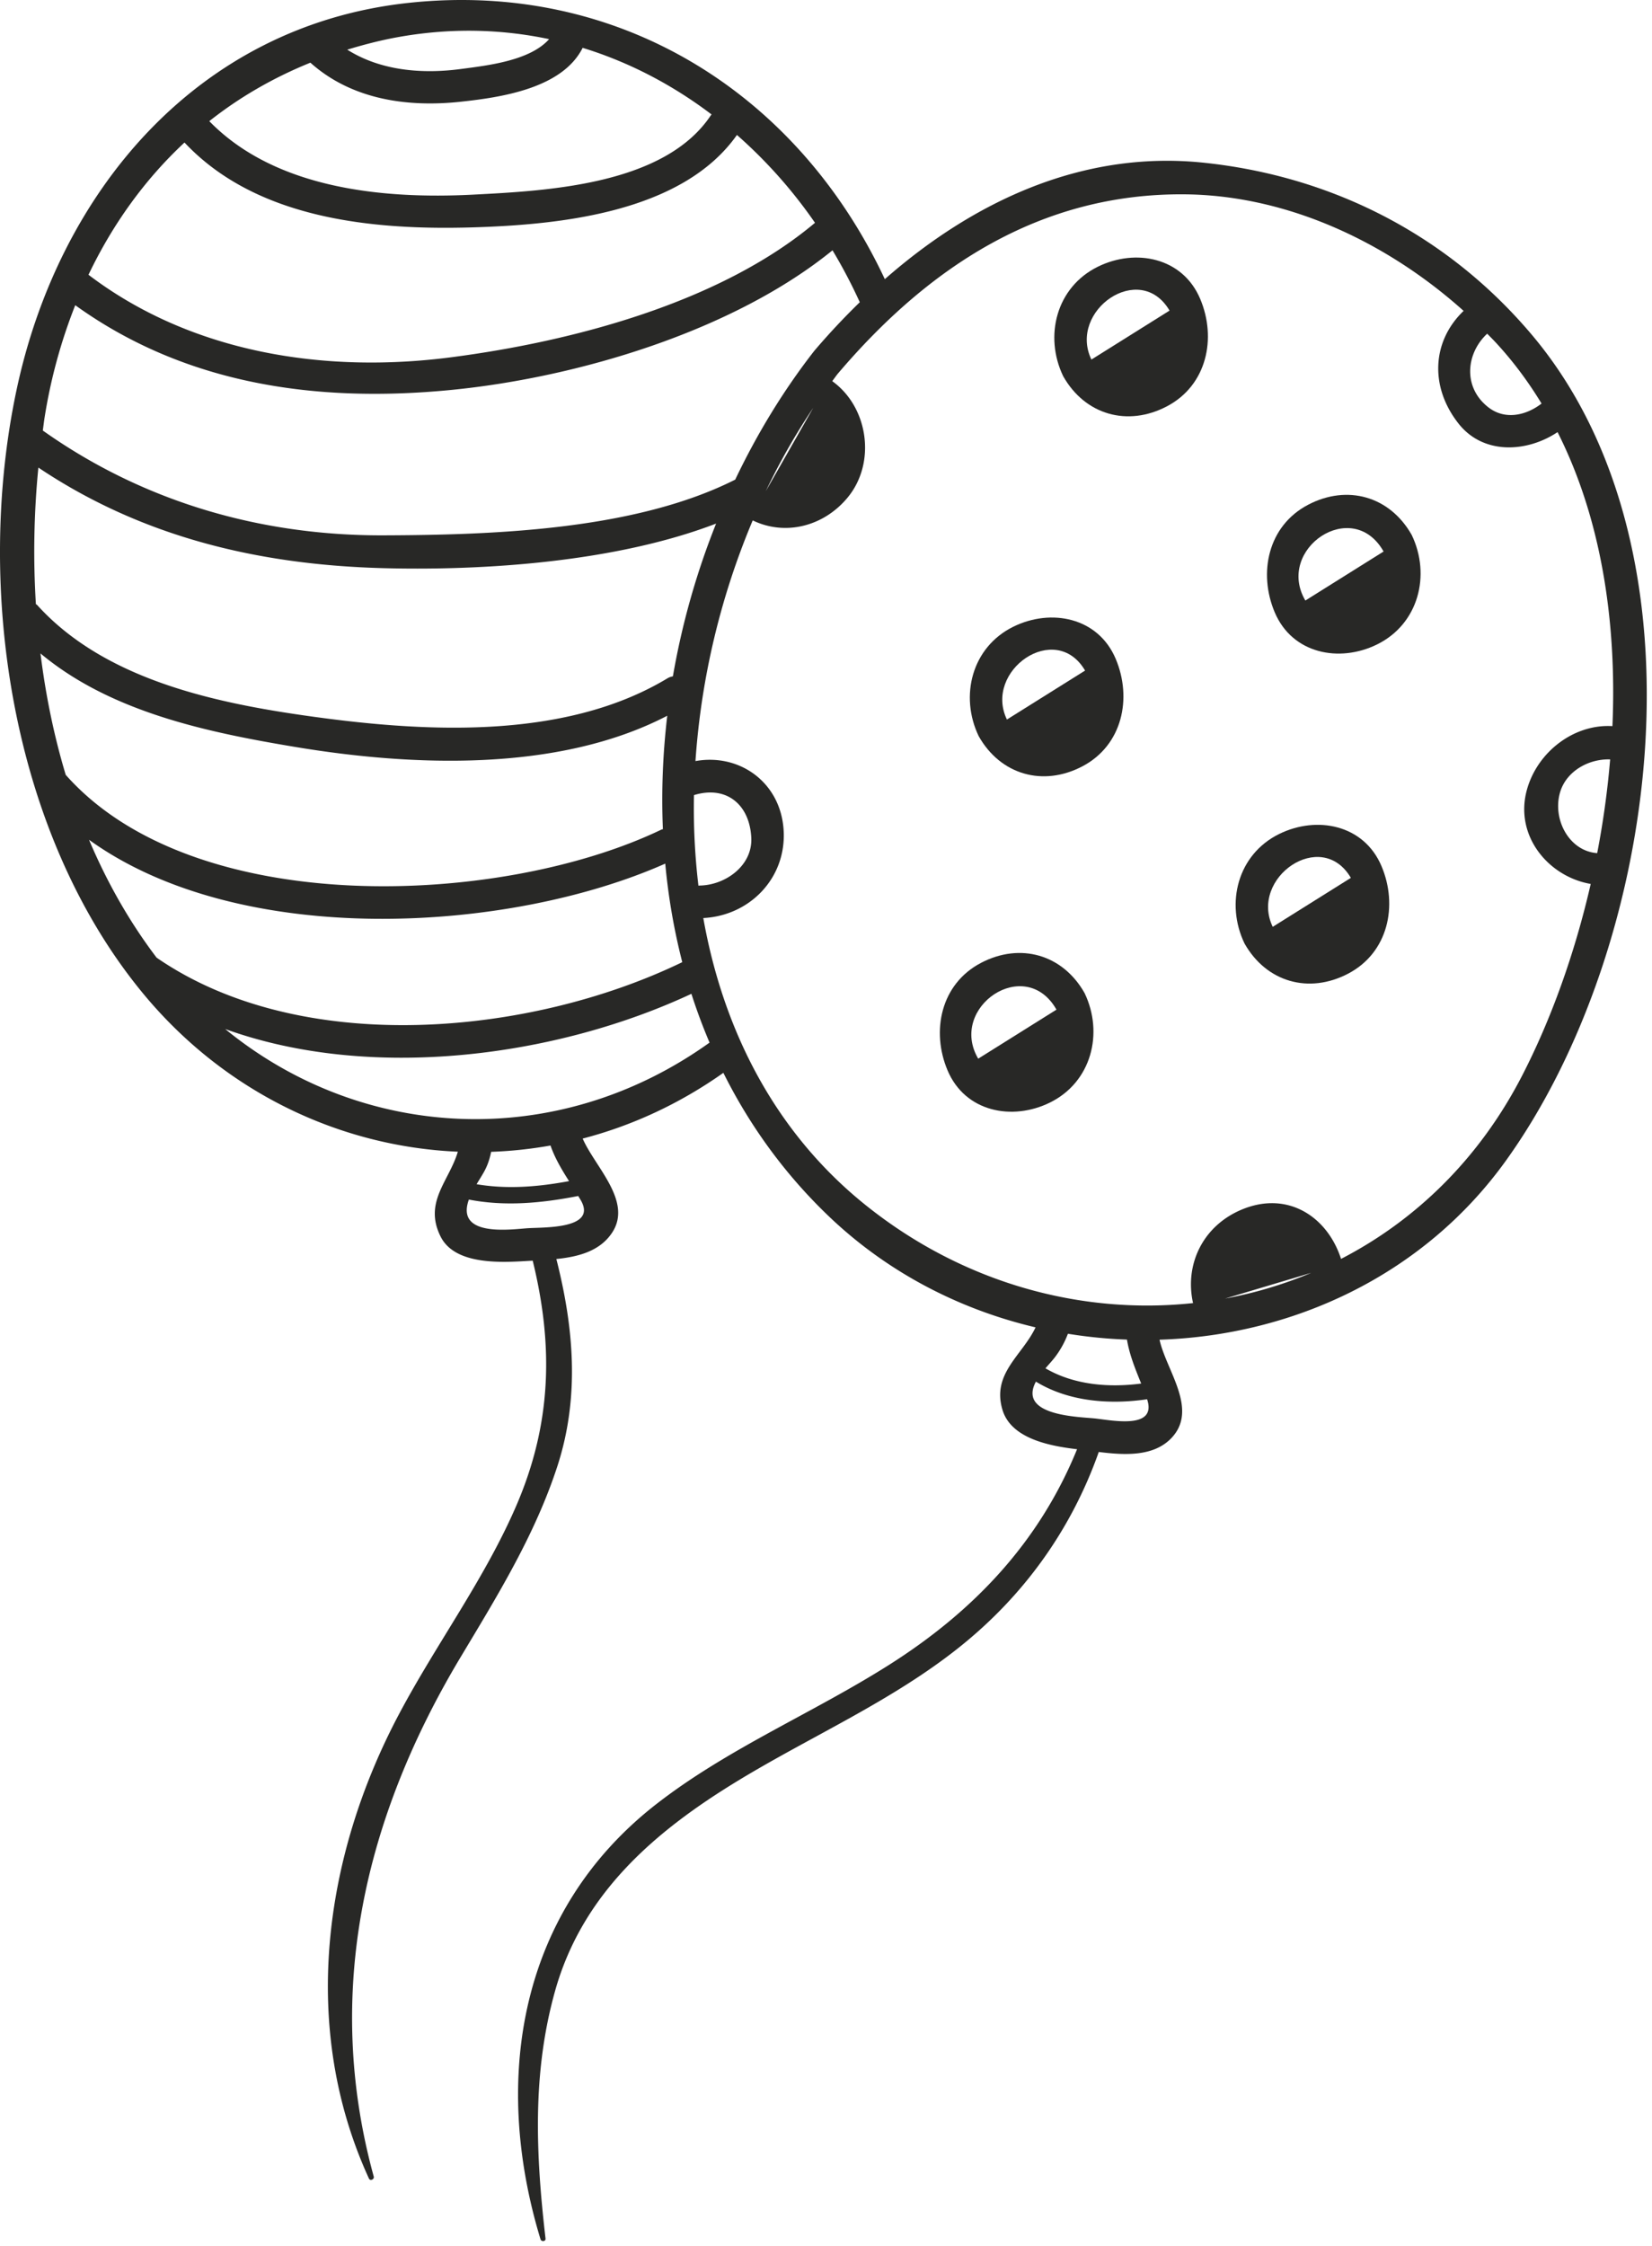 <svg xmlns="http://www.w3.org/2000/svg" width="167" height="227" viewBox="0 0 167 227"><g><g><g><path fill="#282826" d="M154.907 33.9c18.37 21.856 12.881 61.783-2.692 83.423-8.322 11.565-21.53 17.639-34.998 18.072.673 3.095 3.934 7.011 1.232 9.905-1.812 1.94-4.763 1.765-7.375 1.441-2.78 7.856-7.575 14.532-14.117 19.747-6.793 5.416-14.835 8.918-22.224 13.395-8.482 5.14-15.838 11.426-18.617 21.315-2.336 8.318-1.949 16.565-.968 25.04.035.3-.426.338-.507.07-4.957-16.29-2.122-33.255 11.761-44.022 7.236-5.613 15.768-9.15 23.468-14.026 8.572-5.427 15.186-12.407 19.01-21.797-2.638-.313-6.655-1.019-7.541-3.983-1.102-3.68 2.011-5.498 3.345-8.333-7.692-1.811-14.983-5.554-20.952-11.276-4.463-4.28-7.974-9.168-10.607-14.448-4.456 3.15-9.27 5.357-14.222 6.644 1.232 2.85 5.05 6.325 2.99 9.487-1.24 1.9-3.436 2.46-5.651 2.685 1.765 6.95 2.378 13.956.1 20.949-2.26 6.935-6.049 13.067-9.778 19.285-9.708 16.188-13.885 33.946-8.782 52.494.078.283-.356.482-.484.205-6.963-15.168-4.642-32.481 3.06-46.977 3.761-7.081 8.642-13.636 11.829-21.013 3.592-8.316 3.767-16.192 1.665-24.775-.192.01-.39.02-.575.031-2.61.155-7.287.425-8.733-2.463-1.746-3.485.863-5.608 1.739-8.58-11.954-.518-23.59-6.02-31.831-16.007C1.15 84.272-2.573 59.508 1.659 39.473 5.9 19.403 19.94 2.606 41.264.295c21.206-2.298 39.315 9.01 48.182 27.917 8.905-7.812 19.923-13.05 32.216-11.77 13.07 1.36 24.763 7.369 33.245 17.458zm7.861 42.848c-2.167-.076-4.475 1.196-5.081 3.394-.743 2.695.943 5.877 3.772 6.078a89.22 89.22 0 0 0 1.31-9.472zm-11.585-42.156c-.274-.294-.561-.58-.844-.869-2.153 2.004-2.475 5.434.13 7.45 1.687 1.305 3.817.81 5.366-.39-1.342-2.206-2.88-4.286-4.652-6.191zM21.157 12.245c6.661 6.838 17.529 7.894 26.653 7.426 7.535-.387 19.36-.982 24.04-8.003.025-.038.055-.066.083-.1-3.937-2.983-8.323-5.288-13.034-6.733-2.058 4.105-8.253 5.006-12.316 5.445-5.46.59-11.058-.236-15.206-3.946-3.753 1.52-7.178 3.5-10.22 5.91zm18.85-8.452c-1.693.315-3.314.745-4.903 1.225 3.345 2.118 7.526 2.484 11.49 1.955 2.618-.35 6.962-.814 8.915-3.018-4.916-1.038-10.127-1.161-15.501-.162zM8.945 27.77c10.41 7.91 23.885 9.999 36.668 8.337 12.215-1.587 27.15-5.495 36.774-13.59a48.588 48.588 0 0 0-7.89-8.878c-5.532 7.845-17.899 9.074-26.676 9.339-10.111.304-21.89-.818-29.17-8.575-4.02 3.743-7.272 8.271-9.706 13.367zM4.51 42.18c-.07.439-.12.888-.183 1.33 10.126 7.18 21.983 10.636 34.434 10.593 11.11-.038 25.415-.52 35.543-5.622.006-.002.01-.001.016-.004 2.219-4.655 4.894-9.045 7.995-13.019a71.554 71.554 0 0 1 4.6-4.914 51.855 51.855 0 0 0-2.757-5.247c-10.116 8.22-25.882 12.87-38.556 14.112-13.578 1.33-26.851-.54-37.995-8.565A53.484 53.484 0 0 0 4.51 42.18zm77.698-.96a66.504 66.504 0 0 0-4.792 8.413zM68.97 97.24a63.648 63.648 0 0 1-1.72-9.96C51.374 94.32 24.3 95.913 9 84.87c1.795 4.246 4.058 8.26 6.83 11.912 14.618 10.082 37.737 7.913 53.14.457zm-1.518-24.904c-11.034 5.736-25.82 5.115-37.6 3.154-8.948-1.49-18.668-3.533-25.76-9.453.515 4.162 1.351 8.283 2.552 12.272C19.688 93.04 50.8 91.569 66.871 83.836c.048-.022.092-.016.14-.035-.163-3.81-.008-7.65.441-11.465zm3.246 17.16c2.591-.02 5.396-1.986 5.249-4.843-.174-3.39-2.559-5.294-5.794-4.297a66.066 66.066 0 0 0 .452 9.158c.034-.002.058-.019.093-.019zm1.693-36.582C62.274 56.8 48.989 57.688 38.765 57.42c-12.632-.33-24.431-3.158-34.886-10.165a86.553 86.553 0 0 0-.252 13.796c.044.04.093.052.135.1 6.674 7.373 17.465 9.786 26.969 11.15 11.715 1.68 26.202 2.618 36.76-3.76.181-.11.358-.154.532-.19a76.775 76.775 0 0 1 4.368-15.438zm-13.642 68.452c-.093-.169-.2-.33-.297-.496-3.677.72-7.384 1.076-11.054.362-.148.413-.238.825-.21 1.224.173 2.363 4.495 1.795 6.089 1.675 1.556-.117 7.062.131 5.472-2.765zm-3.1-5.597a42.73 42.73 0 0 1-6 .639c-.128.628-.311 1.238-.624 1.842-.226.436-.542.921-.847 1.43 3.11.527 6.229.267 9.347-.312-.731-1.148-1.427-2.31-1.875-3.6zm16.08-10.4a56.976 56.976 0 0 1-1.835-4.932c-13.591 6.353-32.328 8.91-47.128 3.56 13.867 11.35 33.547 12.41 48.963 1.371zm36.226 29.424a9.304 9.304 0 0 1-1.307 2.364c-.257.336-.61.718-.964 1.128 2.862 1.673 6.374 1.974 9.677 1.54-.587-1.454-1.178-2.882-1.438-4.442a47.981 47.981 0 0 1-5.968-.59zm8.005 6.619c-3.815.56-7.955.236-11.24-1.782-.228.429-.375.87-.337 1.317.182 2.124 4.714 2.256 6.194 2.395 1.68.157 6.425 1.214 5.383-1.93zm7.89-10.177a42.365 42.365 0 0 0 8.709-2.6zm30-22.489c2.919-5.654 5.329-12.325 6.955-19.412-4.264-.733-7.736-4.857-6.452-9.514 1.056-3.828 4.752-6.668 8.647-6.436.456-10.5-1.125-20.968-5.547-29.713-3.075 2.054-7.499 2.326-10.01-.863-2.935-3.723-2.688-8.326.513-11.389-7.709-6.914-17.805-11.702-28.247-11.78-14.546-.11-25.864 7.348-35.044 18.161-.183.234-.356.482-.535.72 3.644 2.608 4.474 8.234 1.556 11.763-2.44 2.95-6.334 3.89-9.594 2.31a76.007 76.007 0 0 0-5.788 24.324c4.481-.808 8.667 2.185 8.917 7.071.246 4.785-3.445 8.555-8.125 8.792 2.002 11.287 7.221 21.665 16.469 29.058 9.834 7.864 21.748 11.063 33.04 9.856-.876-3.91.997-7.855 5.007-9.486 4.631-1.884 8.6.808 9.953 5.02 7.468-3.855 13.927-10.038 18.285-18.482z"/></g><g><path fill="#282826" d="M102.452 63.329c3.8-1.864 8.559-.949 10.336 3.26 1.676 3.967.688 8.731-3.373 10.86-3.968 2.08-8.267.866-10.48-3.052-1.942-4.044-.703-8.998 3.517-11.068zm7.239 4.44c-2.988-5.089-10.283 0-7.903 4.95z"/></g><g><path fill="#282826" d="M110.992 26.949c3.8-1.864 8.559-.949 10.336 3.26 1.677 3.967.688 8.731-3.373 10.86-3.968 2.08-8.267.866-10.48-3.052-1.942-4.044-.703-8.998 3.517-11.068zm7.237 4.44c-2.987-5.089-10.278 0-7.9 4.95z"/></g><g><path fill="#282826" d="M129.322 84.279c3.8-1.864 8.559-.949 10.336 3.26 1.677 3.967.688 8.731-3.373 10.86-3.968 2.08-8.267.866-10.48-3.052-1.942-4.044-.703-8.998 3.517-11.068zm7.237 4.44c-2.987-5.089-10.278.001-7.9 4.95z"/></g><g><path fill="#282826" d="M99.162 97.314c3.968-2.08 8.267-.865 10.48 3.053 1.942 4.044.702 8.998-3.518 11.068-3.8 1.864-8.559.949-10.336-3.26-1.675-3.967-.688-8.731 3.374-10.86zm7.636 4.723c-3.15-5.565-10.966-.245-7.912 4.956z"/></g><g><path fill="#282826" d="M132.232 51.014c3.968-2.08 8.266-.865 10.48 3.053 1.942 4.044.702 8.998-3.518 11.068-3.8 1.863-8.559.949-10.336-3.26-1.675-3.968-.688-8.731 3.374-10.86zm7.634 4.723c-3.148-5.565-10.96-.245-7.908 4.955z"/></g></g></g></svg>